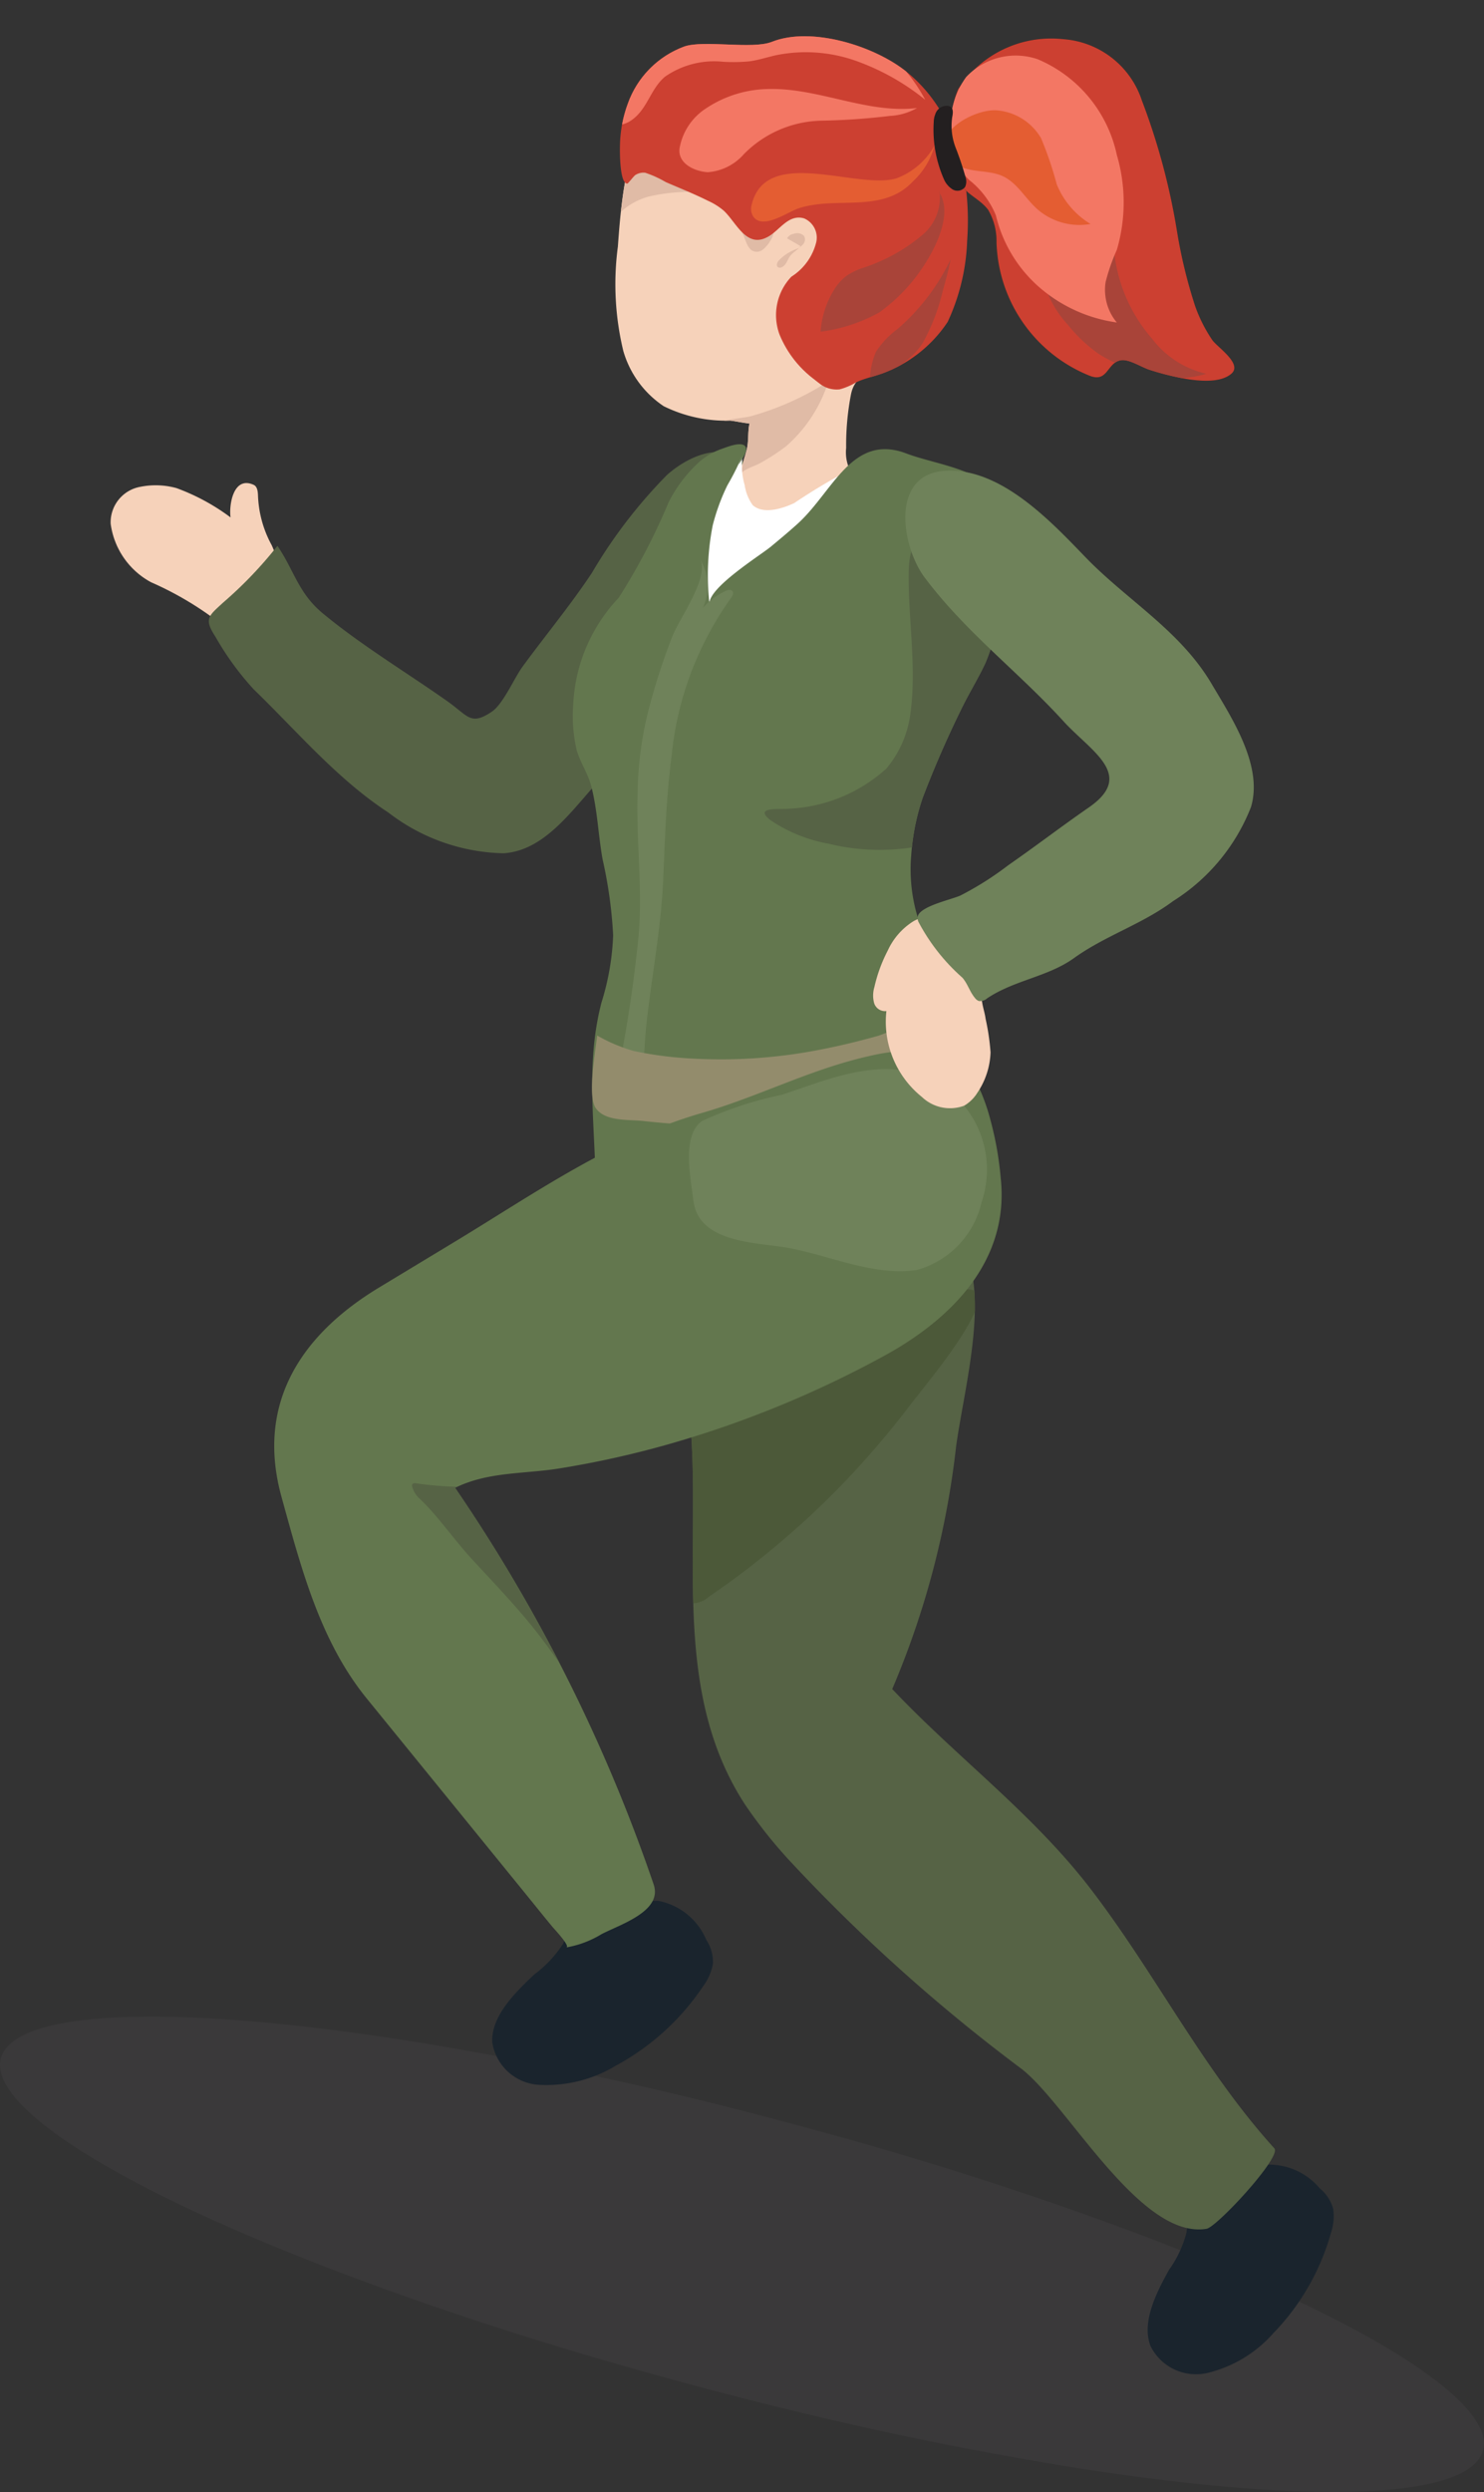<svg id="b9dddac7-b512-4356-9800-796b84b985cf" data-name="Layer 1" xmlns="http://www.w3.org/2000/svg" xmlns:xlink="http://www.w3.org/1999/xlink" viewBox="0 0 62.788 105.384"><rect x="0" y="0" width="62.788" height="105.384" fill="#333333" stroke="none"/><defs><style>.e28c7409-23e3-4c3f-8821-77f2faae141b{fill:none;}.be1bc32c-8f7a-4250-acd3-aa21c137bff3{fill:#cc4031;}.a4a2e962-7892-4365-9c29-202ca93f6f20{fill:#414042;opacity:0.48;}.b847f392-f97f-4bff-bd1b-d01a318d32f5{fill:#f6d2ba;}.fee76d98-a2a1-4002-a3ca-98c771e9ace7{fill:#566345;}.bf82d1ab-29fd-441e-9b17-ed9ad9170e20{clip-path:url(#ec6cec07-e6d3-486c-9250-ebe6705f9e72);}.f1d98560-b2bf-4761-af46-26960a38f5dd{fill:#4c5939;}.b1da0840-c0c5-4e1f-ba05-ea64c0896cf4{fill:#1a242d;}.a91a34bb-1b02-4555-8826-c297d6aa11b7{clip-path:url(#e2fee9e1-5504-4981-b4a4-3692d6720a9d);}.ad14cb21-42ec-47da-997d-0d806f147b17{fill:#e0bba6;}.b90b563e-3e1d-4bd6-ae52-55d9e9c4d4ed{fill:#fff;}.b28c2fe5-fe72-408c-85d8-c71517afcdc5{fill:#63774e;}.b00e2557-b5b2-469f-b5f6-199891127201{clip-path:url(#a4d0337e-8bfe-4e8e-93ed-fbb2540ab788);}.bce49fc3-e9d5-4b5d-8bdb-923aa7ca20d4{fill:#6f825a;}.f5bab796-4ad9-494c-86d6-556d58033d03{fill:#938c6c;}.b58f33f0-1243-47e0-a39f-7813c9a3c86c{clip-path:url(#a6184f07-484f-4f37-b882-30ac1c29cd4c);}.ab4ab789-06e6-4403-92bf-aa58430ec082{fill:#3c2415;}.b7106d46-c6c4-43a0-9293-cf63887007dd{clip-path:url(#e5f4c9e1-0ee4-4c93-b85b-db1b7aee5b4b);}.fb682dd4-98c1-4990-8b44-7f828d4fb985{fill:#a94439;}.b9defe7b-8a07-4073-9190-3530cb701424{fill:#f37764;}.bb14d075-5e38-461f-b308-fd7ffdf254a7{fill:#e45d32;}.a469453a-5fcc-4079-b1fc-9d993a660c24{fill:#231f20;}.fb34d001-3dd1-4192-9ed0-619f844ab55a{clip-path:url(#ecf87445-78fc-46ef-ba79-a982d1ba6a41);}.e1fafe2e-d3c2-4e17-8b09-1a497f2968d4{clip-path:url(#e9c54bb6-7cc9-4392-98c0-fbd9b2f42807);}</style><clipPath id="ec6cec07-e6d3-486c-9250-ebe6705f9e72"><path class="e28c7409-23e3-4c3f-8821-77f2faae141b" d="M38.645,26.405a21.124,21.124,0,0,1-3.87-3.512c-.904-1.21-1.355-3.038.407-3.654,1.332-.466,2.774.189,4.011.868a21.771,21.771,0,0,1,4.281,2.739A39.52,39.52,0,0,1,47.164,26.535c1.107,1.312,3.024,2.675,2.985,4.57a8.243,8.243,0,0,1-2.117,4.712c-1.008,1.298-2.377,2.168-3.4,3.44-1.139,1.415-2.507,1.883-3.813,3.023-.534.466-.815,1.179-1.299,1.658.506-.553-2.684-4-3.117-4.374,1.099-.623,2.057-.71,3.007-1.681,1.484-1.518,2.768-3.308,4.131-4.937.7-.836,1.128-.893.601-1.841-.283-.508-1.333-1.058-1.789-1.453C41.111,28.577,39.935,27.425,38.645,26.405Z"/></clipPath><clipPath id="e2fee9e1-5504-4981-b4a4-3692d6720a9d"><path class="e28c7409-23e3-4c3f-8821-77f2faae141b" d="M36.933,20.763A1.737,1.737,0,0,1,35.801,18.944a11.236,11.236,0,0,1,.198-2.235c.183-1.027,1.193-1.013,1.719-1.799.27-.403.589-.77.857-1.174a14.558,14.558,0,0,0,1.328-3.567,6.028,6.028,0,0,0-.109-3.204,6.289,6.289,0,0,0-1.612-3.223,6.289,6.289,0,0,0-2.442-1.377,7.978,7.978,0,0,0-5.012-.144c-3.138,1.056-4.042,3.49-4.404,6.272-.082.632-.136,1.281-.182,1.937a12.016,12.016,0,0,0,.231,4.415,4.206,4.206,0,0,0,1.706,2.331,5.93,5.93,0,0,0,2.821.611c.271.032.532.097.81.122-.081.374-.025.761-.122,1.126-.095.358-.216.716-.341,1.065a15.35,15.35,0,0,0-.559,1.52,5.069,5.069,0,0,0,.139,2.143c.211.966,1.097,1.463,1.481,2.313a16.885,16.885,0,0,0,1.051,2.347.591.591,0,0,0,.273.268.545.545,0,0,0,.353-.032,4.344,4.344,0,0,0,1.692-1.222,7.521,7.521,0,0,0,2.16-3.593c.1-.766-.331-1.151-.468-1.808-.067-.321.168-.998-.171-1.198A.973.973,0,0,0,36.933,20.763Z"/></clipPath><clipPath id="a4d0337e-8bfe-4e8e-93ed-fbb2540ab788"><path class="e28c7409-23e3-4c3f-8821-77f2faae141b" d="M26.176,25.28a7.031,7.031,0,0,0-1.923,4.499,6.419,6.419,0,0,0,.153,1.969c.158.513.472.964.612,1.505.445,1.715.116,3.392.116,5.112-0,1.928-.02,3.856-.089,5.783-.064,1.791.09,3.576.144,5.367-.012-.395,1.616-.144,1.808-.124a25.178,25.178,0,0,1,3.12.805c1.741.42,2.334-.286,3.791-.811.147-.557,3.539-.295,4.007-.299.772-.007.906-.017,1.244-.685.365-.723.67-1.484,1.003-2.222a2.282,2.282,0,0,0,.155-2.075c-.534-1.815-1.013-3.618-1.52-5.423a6.996,6.996,0,0,1-.242-2.52,9.475,9.475,0,0,1,.484-2.421q.748-1.963,1.681-3.848c.31-.626.683-1.228.977-1.86a10.379,10.379,0,0,0,.535-1.702c.523-1.809.974-3.826.04-5.318-.748-1.194-2.662-1.358-3.922-1.836-2.297-.872-3.101,1.607-4.59,2.961-.371.337-.757.657-1.142.977-.445.369-2.641,1.73-2.6,2.419a10.939,10.939,0,0,1,.137-3.313,10.042,10.042,0,0,1,1.544-3.266c.045-.066-.621-.126-.677-.118a3.084,3.084,0,0,0-.502.151,2.879,2.879,0,0,0-.873.492,5.846,5.846,0,0,0-1.36,1.767A26.478,26.478,0,0,1,26.176,25.28Z"/></clipPath><clipPath id="a6184f07-484f-4f37-b882-30ac1c29cd4c"><path class="e28c7409-23e3-4c3f-8821-77f2faae141b" d="M36.267,46.397c-.739.532,4.58,6.268,4.807,7.201.533,2.19-.312,5.359-.619,7.549a36.455,36.455,0,0,1-2.705,10.281c2.738,2.899,5.937,5.25,8.398,8.456,2.731,3.557,4.745,7.629,7.77,10.968.323.356-2.434,3.327-2.867,3.4-2.797.473-5.871-5.233-7.823-6.757a73.405,73.405,0,0,1-9.876-8.869,20.569,20.569,0,0,1-1.81-2.285c-3.231-4.917-1.828-10.964-2.36-16.461a23.547,23.547,0,0,0-.632-3.758c-.259-.98-1.462-2.446-1.558-3.228-.274-2.229,2.236-2.376,3.885-3.013A25.418,25.418,0,0,0,36.267,46.397Z"/></clipPath><clipPath id="e5f4c9e1-0ee4-4c93-b85b-db1b7aee5b4b"><path class="be1bc32c-8f7a-4250-acd3-aa21c137bff3" d="M44.987,1.657a3.784,3.784,0,0,1,3.325,2.59,28.138,28.138,0,0,1,1.491,5.56,21.061,21.061,0,0,0,.767,3.148,6.33,6.33,0,0,0,.723,1.427c.208.298,1.285.998.812,1.417-.51.452-1.593.295-2.197.173a11.718,11.718,0,0,1-1.281-.336c-.318-.103-.845-.446-1.177-.405-.622.077-.559.982-1.362.653a6.281,6.281,0,0,1-3.926-5.634,2.614,2.614,0,0,0-.35-1.37c-.295-.403-.785-.603-1.102-.988.365-.155-.242-1.525-.321-1.906A3.345,3.345,0,0,1,40.541,3.771,4.679,4.679,0,0,1,44.987,1.657Z"/></clipPath><clipPath id="ecf87445-78fc-46ef-ba79-a982d1ba6a41"><path class="e28c7409-23e3-4c3f-8821-77f2faae141b" d="M34.439,16.034a4.491,4.491,0,0,1-1.459-1.892,2.358,2.358,0,0,1,.505-2.443,2.404,2.404,0,0,0,1.047-1.444A.882.882,0,0,0,34.017,9.234c-.614-.177-.981.418-1.411.709-.993.67-1.422-.509-1.982-1.032a2.799,2.799,0,0,0-.676-.423c-.58-.29-1.186-.53-1.78-.788a4.565,4.565,0,0,0-.867-.394.632.632,0,0,0-.419.096c-.067.04-.305.362-.341.362-.336-.005-.317-1.417-.309-1.668a5.331,5.331,0,0,1,.332-1.717A4.007,4.007,0,0,1,28.942,1.97c.836-.296,2.882.13,3.719-.202,1.671-.664,4.349.175,5.704,1.275,2.119,1.72,2.74,4.536,2.555,7.145a8.809,8.809,0,0,1-.824,3.425A5.636,5.636,0,0,1,37.337,15.791c-.371.134-.764.211-1.12.38a2.698,2.698,0,0,1-.691.294,1.157,1.157,0,0,1-.858-.252Q34.554,16.127,34.439,16.034Z"/></clipPath><clipPath id="e9c54bb6-7cc9-4392-98c0-fbd9b2f42807"><path class="e28c7409-23e3-4c3f-8821-77f2faae141b" d="M42.339,49.809a13.818,13.818,0,0,0-.426-2.416,8.445,8.445,0,0,0-.654-1.741,7.314,7.314,0,0,0-.653-.976.342.342,0,0,0-.342-.16,5.454,5.454,0,0,1-.554.009c-.181-.02-.365-.065-.549-.084a8.156,8.156,0,0,0-2.358.213c-2.483.547-4.706,1.723-7.115,2.415-3.811,1.095-7.107,3.424-10.457,5.449l-3.193,1.93c-3.35,2.025-5.205,4.947-4.13,8.845.829,3.002,1.629,6.101,3.611,8.537L20.021,77.363l2.251,2.767c.374.46.744.923,1.123,1.379.041.049.77.824.557.846a4.218,4.218,0,0,0,1.491-.558c.779-.41,2.601-.967,2.214-2.103A69.392,69.392,0,0,0,19.255,62.919c1.391-.687,2.902-.58,4.395-.818A40.426,40.426,0,0,0,28.396,61.043a44.346,44.346,0,0,0,8.981-3.688C40.249,55.792,42.723,53.322,42.339,49.809Z"/></clipPath></defs><title>Artboard 301</title><ellipse class="a4a2e962-7892-4365-9c29-202ca93f6f20" cx="31.394" cy="95.33" rx="5.883" ry="32.434" transform="translate(-68.794 101.318) rotate(-75.192)"/><path class="b847f392-f97f-4bff-bd1b-d01a318d32f5" d="M6.39,24.622a3.306,3.306,0,0,1-1.708-2.475,1.526,1.526,0,0,1,1.27-1.563,3.314,3.314,0,0,1,1.511.056,8.975,8.975,0,0,1,2.292,1.241c-.073-.487.102-1.771.975-1.379.16.072.18.285.186.46A4.727,4.727,0,0,0,11.498,23.06a4.362,4.362,0,0,1,.053,3.477,1.086,1.086,0,0,1-.628.766c-.481.139-.909-.305-1.258-.663A13.809,13.809,0,0,0,6.39,24.622Z"/><path class="b847f392-f97f-4bff-bd1b-d01a318d32f5" d="M38.553,39.956c-1.306-.341-2.302.38-3.668.781-1.084.318-2.12.912-.506,1.365-.018-.005-.884.756-1.027.838-.441.253-.96.364-1.262.807a1.432,1.432,0,0,0-.003,1.558,1.964,1.964,0,0,0,2.149.857c1.345-.371,7.251-3.536,5.641-5.473a1.751,1.751,0,0,0-.497-.389A3.461,3.461,0,0,0,38.553,39.956Z"/><path class="fee76d98-a2a1-4002-a3ca-98c771e9ace7" d="M25.04,24.232a21.124,21.124,0,0,1,3.18-4.147c1.131-1.001,2.916-1.601,3.675.104.574,1.289.041,2.78-.533,4.069A21.771,21.771,0,0,1,28.985,28.75a39.518,39.518,0,0,1-3.372,3.982c-1.216,1.212-2.416,3.234-4.308,3.352a8.243,8.243,0,0,1-4.871-1.721c-2.173-1.417-3.873-3.447-5.697-5.209A12.182,12.182,0,0,1,9.12,26.935c-.503-.775-.302-.877.328-1.459a17.362,17.362,0,0,0,2.29-2.392c.712,1.043.877,1.991,1.924,2.858,1.636,1.354,3.525,2.485,5.261,3.709.891.628.983,1.05,1.884.447.483-.324.944-1.416,1.3-1.903C23.078,26.868,24.129,25.602,25.04,24.232Z"/><g class="bf82d1ab-29fd-441e-9b17-ed9ad9170e20"><path class="f1d98560-b2bf-4761-af46-26960a38f5dd" d="M18.924,28.621a2.079,2.079,0,0,1,.108-.832,5.588,5.588,0,0,1,1.267-2.657c.932-.899,2.288-.966,3.453-1.328a5.845,5.845,0,0,1,3.891-.098,3.928,3.928,0,0,1,1.208.902A3.719,3.719,0,0,1,29.889,26.939c.028,1.072-.815,1.423-1.661,1.878A12.355,12.355,0,0,1,25.489,29.888C23.942,30.29,19.295,31.197,18.924,28.621Z"/></g><path class="b1da0840-c0c5-4e1f-ba05-ea64c0896cf4" d="M51.628,92.733a3.54,3.54,0,0,1,1.792-1.18,2.806,2.806,0,0,1,2.415.985,1.712,1.712,0,0,1,.573.875,2.2,2.2,0,0,1-.094,1.006,9.914,9.914,0,0,1-2.438,4.248,5.399,5.399,0,0,1-2.717,1.664,2.149,2.149,0,0,1-2.483-1.123c-.375-1.0.217-2.197.789-3.225a4.75,4.75,0,0,0,.736-1.572,1.713,1.713,0,0,1,.076-.392c.092-.235.435-.374.618-.549C51.147,93.231,51.379,92.973,51.628,92.733Z"/><path class="b1da0840-c0c5-4e1f-ba05-ea64c0896cf4" d="M25.743,80.996a3.711,3.711,0,0,1,2.112-.611,2.774,2.774,0,0,1,2.03,1.653,1.676,1.676,0,0,1,.279,1.009,2.244,2.244,0,0,1-.41.941,10.372,10.372,0,0,1-3.712,3.374,5.655,5.655,0,0,1-3.163.806,2.124,2.124,0,0,1-2.052-1.806c-.047-1.072.907-2.05,1.788-2.872a4.953,4.953,0,0,0,1.212-1.297,1.761,1.761,0,0,1,.198-.355c.164-.199.54-.232.774-.348C25.118,81.334,25.425,81.154,25.743,80.996Z"/><path class="fee76d98-a2a1-4002-a3ca-98c771e9ace7" d="M36.267,46.397c-.739.532,4.58,6.268,4.807,7.201.533,2.19-.312,5.359-.619,7.549a36.455,36.455,0,0,1-2.705,10.281c2.738,2.899,5.937,5.25,8.398,8.456,2.731,3.557,4.745,7.629,7.77,10.968.323.356-2.434,3.327-2.867,3.4-2.797.473-5.871-5.233-7.823-6.757a73.405,73.405,0,0,1-9.876-8.869,20.569,20.569,0,0,1-1.81-2.285c-3.231-4.917-1.828-10.964-2.36-16.461a23.547,23.547,0,0,0-.632-3.758c-.259-.98-1.462-2.446-1.558-3.228-.274-2.229,2.236-2.376,3.885-3.013A25.418,25.418,0,0,0,36.267,46.397Z"/><path class="b847f392-f97f-4bff-bd1b-d01a318d32f5" d="M36.933,20.763A1.737,1.737,0,0,1,35.801,18.944a11.236,11.236,0,0,1,.198-2.235c.183-1.027,1.193-1.013,1.719-1.799.27-.403.589-.77.857-1.174a14.558,14.558,0,0,0,1.328-3.567,6.028,6.028,0,0,0-.109-3.204,6.289,6.289,0,0,0-1.612-3.223,6.289,6.289,0,0,0-2.442-1.377,7.978,7.978,0,0,0-5.012-.144c-3.138,1.056-4.042,3.49-4.404,6.272-.082.632-.136,1.281-.182,1.937a12.016,12.016,0,0,0,.231,4.415,4.206,4.206,0,0,0,1.706,2.331,5.93,5.93,0,0,0,2.821.611c.271.032.532.097.81.122-.081.374-.025.761-.122,1.126-.095.358-.216.716-.341,1.065a15.35,15.35,0,0,0-.559,1.52,5.069,5.069,0,0,0,.139,2.143c.211.966,1.097,1.463,1.481,2.313a16.885,16.885,0,0,0,1.051,2.347.591.591,0,0,0,.273.268.545.545,0,0,0,.353-.032,4.344,4.344,0,0,0,1.692-1.222,7.521,7.521,0,0,0,2.16-3.593c.1-.766-.331-1.151-.468-1.808-.067-.321.168-.998-.171-1.198A.973.973,0,0,0,36.933,20.763Z"/><g class="a91a34bb-1b02-4555-8826-c297d6aa11b7"><path class="ad14cb21-42ec-47da-997d-0d806f147b17" d="M35.049,16.129a6.023,6.023,0,0,1-1.801,2.752,8.825,8.825,0,0,1-1.138.732c-.175.098-.731.258-.788.475a6.114,6.114,0,0,0,.154-.665c-.032-.097-.333.098-.428.058a1.431,1.431,0,0,1-.574-.571c-.126-.186-.512-.651-.362-.898.156-.255,1.348-.324,1.658-.411A12.103,12.103,0,0,0,35.049,16.129Z"/><path class="ad14cb21-42ec-47da-997d-0d806f147b17" d="M29.063,8.113c.118-.005.271-.038.286-.155A.235.235,0,0,0,29.287,7.797a2.672,2.672,0,0,0-1.252-.809,1.437,1.437,0,0,0-1.349-.01,1.366,1.366,0,0,0-.413.67,1.915,1.915,0,0,0-.109,1.411,2.887,2.887,0,0,1,1.274-.744A7.733,7.733,0,0,1,29.063,8.113Z"/></g><path class="b90b563e-3e1d-4bd6-ae52-55d9e9c4d4ed" d="M29.848,21.11a4.221,4.221,0,0,1,.828-1.251,3.077,3.077,0,0,0,.335-.356c.06-.08.447-.392.456-.44a2.807,2.807,0,0,0,.04,1.451,1.924,1.924,0,0,0,.34.848c.457.412,1.285.134,1.754-.086a26.235,26.235,0,0,1,2.675-1.576c.577-.179.527-.342.751.376.285.914-.146,2.214-.231,3.136q-.147,1.588-.319,3.174-.339,3.14-.758,6.27c-.276,2.088-.571,4.174-.872,6.258-.08.553-.709,6.2-.907,6.213a24.956,24.956,0,0,1-8.464-.888q.271-2.766.646-5.521.988-7.248,2.697-14.372A17.376,17.376,0,0,1,29.848,21.11Z"/><path class="b28c2fe5-fe72-408c-85d8-c71517afcdc5" d="M31.249,19.655c.114-.19.503-.687.218-.833-.23-.118-.734.093-.948.167a2.879,2.879,0,0,0-.873.492,5.846,5.846,0,0,0-1.36,1.767,26.478,26.478,0,0,1-2.11,4.033,7.031,7.031,0,0,0-1.923,4.499,6.419,6.419,0,0,0,.153,1.969c.158.513.472.964.612,1.505.262,1.012.293,2.069.48,3.097a18.928,18.928,0,0,1,.444,3.203,10.781,10.781,0,0,1-.49,2.831c-.63,2.398-.337,4.696-.264,7.131-.012-.395,1.616-.144,1.808-.124a25.178,25.178,0,0,1,3.12.805c1.741.42,2.334-.286,3.791-.811.147-.557,3.539-.295,4.007-.299.772-.007.906-.017,1.244-.685.365-.723.67-1.484,1.003-2.222a2.282,2.282,0,0,0,.155-2.075c-.534-1.815-1.013-3.618-1.52-5.423a6.996,6.996,0,0,1-.242-2.52,9.475,9.475,0,0,1,.484-2.421q.748-1.963,1.681-3.848c.31-.626.683-1.228.977-1.86a10.379,10.379,0,0,0,.535-1.702c.523-1.809.974-3.826.04-5.318-.748-1.194-2.662-1.358-3.922-1.836-2.297-.872-3.101,1.607-4.59,2.961-.371.337-.757.657-1.142.977-.445.369-2.641,1.73-2.6,2.419a10.939,10.939,0,0,1,.137-3.313,8.756,8.756,0,0,1,.624-1.703,10.527,10.527,0,0,0,.767-1.603"/><g class="b00e2557-b5b2-469f-b5f6-199891127201"><path class="fee76d98-a2a1-4002-a3ca-98c771e9ace7" d="M38.592,29.452c-.017.255-.042.511-.078.769a4.534,4.534,0,0,1-1.018,2.288,6.605,6.605,0,0,1-4.076,1.689c-.424.047-1.536-.102-.845.47a6.403,6.403,0,0,0,2.486,1.012,9.095,9.095,0,0,0,3.542.154c1.226-.244,1.111-1.444,1.913-2.25.868-.872,1.984-1.396,2.411-2.639.372-1.08.392-2.183.67-3.268.299-1.17,1.622-2.851.851-4.117-.469-.77-2.404.083-3.205-.241-.541-.219-.81-.727-1.472-.808a1.182,1.182,0,0,0-.688.099c-.574.299-.633,1.08-.637,1.727C38.438,26.068,38.705,27.731,38.592,29.452Z"/></g><path class="bce49fc3-e9d5-4b5d-8bdb-923aa7ca20d4" d="M27.356,43.246c-.131,1.187-.107,2.448-.328,3.615a.298.298,0,0,1-.062.154.307.307,0,0,1-.183.074,1.875,1.875,0,0,1-.787-.051.228.228,0,0,1-.147-.09.214.214,0,0,1-.002-.152,59.707,59.707,0,0,0,1.135-6.855c.254-2.173-.087-4.349.001-6.541a14.738,14.738,0,0,1,.418-3.216,26.96,26.96,0,0,1,1.063-3.315c.309-.753,1.526-2.412,1.169-3.2a2.202,2.202,0,0,1,.1,2.049,2.92,2.92,0,0,1,.965-.727c.092-.043.216-.076.284-0.0.08.088.005.225-.068.319a13.787,13.787,0,0,0-2.504,6.702c-.22,1.682-.276,3.49-.35,5.202C27.975,39.216,27.577,41.253,27.356,43.246Z"/><path class="f5bab796-4ad9-494c-86d6-556d58033d03" d="M40.458,44.053q.015.077.029.153a2.213,2.213,0,0,1,.023.883,1.696,1.696,0,0,1-.683.951,7.974,7.974,0,0,1-3.458,1.11c-1.013.172-2.038.296-3.069.371a33.063,33.063,0,0,1-6.062-.113c-.659-.073-1.629.03-2.032-.547-.363-.521-.004-2.445.059-3.07a6.99,6.99,0,0,0,1.539.652,15.543,15.543,0,0,0,2.317.313,21.727,21.727,0,0,0,5.436-.34c.879-.164,1.748-.374,2.609-.615A11.285,11.285,0,0,0,39.578,42.594a.397.397,0,0,1,.371-.064.384.384,0,0,1,.146.219A8.852,8.852,0,0,1,40.458,44.053Z"/><g class="b58f33f0-1243-47e0-a39f-7813c9a3c86c"><path class="f1d98560-b2bf-4761-af46-26960a38f5dd" d="M30.422,58.699A3.363,3.363,0,0,0,28.891,59.953a3.66,3.66,0,0,0-.308,1.733q-.029,2.52.022,5.041c.008.406.076.901.453,1.054a1.058,1.058,0,0,0,.938-.258,36.442,36.442,0,0,0,8.514-8.11c.498-.658,3.285-3.943,2.83-4.721-.442-.756-3.946,1.335-4.696,1.613A60.259,60.259,0,0,0,30.422,58.699Z"/></g><path class="b28c2fe5-fe72-408c-85d8-c71517afcdc5" d="M42.339,49.809a13.818,13.818,0,0,0-.426-2.416,8.445,8.445,0,0,0-.654-1.741,7.314,7.314,0,0,0-.653-.976.342.342,0,0,0-.342-.16,5.454,5.454,0,0,1-.554.009c-.181-.02-.365-.065-.549-.084a8.156,8.156,0,0,0-2.358.213c-2.483.547-4.706,1.723-7.115,2.415-3.811,1.095-7.107,3.424-10.457,5.449l-3.193,1.93c-3.35,2.025-5.205,4.947-4.13,8.845.829,3.002,1.629,6.101,3.611,8.537L20.021,77.363l2.251,2.767c.374.46.744.923,1.123,1.379.041.049.77.824.557.846a4.218,4.218,0,0,0,1.491-.558c.779-.41,2.601-.967,2.214-2.103A69.392,69.392,0,0,0,19.255,62.919c1.391-.687,2.902-.58,4.395-.818A40.426,40.426,0,0,0,28.396,61.043a44.346,44.346,0,0,0,8.981-3.688C40.249,55.792,42.723,53.322,42.339,49.809Z"/><path class="ad14cb21-42ec-47da-997d-0d806f147b17" d="M31.341,9.446a.167.167,0,0,0-.052.17.559.559,0,0,0,.082.169c.153.249.196.604.417.791a.412.412,0,0,0,.516-.044,1.449,1.449,0,0,0,.372-.506c.089-.203.027-.323-.103-.496a1.266,1.266,0,0,0-.988-.49C31.463,9.043,31.374,9.33,31.341,9.446Z"/><path class="ad14cb21-42ec-47da-997d-0d806f147b17" d="M33.302,10.079a.382.382,0,0,1,.28-.19.405.405,0,0,1,.433.084.302.302,0,0,1-.028.348.802.802,0,0,1-.301.215,1.907,1.907,0,0,0-.758.506c-.055.076-.091.194-.018.253a.158.158,0,0,0,.154.01c.188-.074.241-.287.341-.441.122-.189.33-.268.461-.459"/><path class="e28c7409-23e3-4c3f-8821-77f2faae141b" d="M29.244,1.696A5.354,5.354,0,0,1,31.307,1.02,7.579,7.579,0,0,1,33.851.918c.651.161,1.343.307,1.985.52a7.169,7.169,0,0,1,3.629,2.705,3.772,3.772,0,0,1,.665,1.225,16.749,16.749,0,0,1,.445,3.841,7.552,7.552,0,0,1-.499,2.34,11.25,11.25,0,0,1-1.354,3.038c-.325.464-.721.868-1.087,1.3-.566.669-.865,1.995-1.831.798a4.296,4.296,0,0,1-.496-.883c-.27-.561-.535-1.125-.859-1.658-.35-.577-.357-.775.221-1.253a2.498,2.498,0,0,0,.885-1.662.814.814,0,0,0-.087-.526c-.209-.322-.702-.296-1.055-.141-1.724.755-.576-.485-1.744-1.076-.663-.336-1.627-.325-2.345-.596a6.125,6.125,0,0,1-1.351-.738,2.434,2.434,0,0,0-1.352-.472c-.358-.033-1.112.632-1.358.389a.488.488,0,0,1-.115-.316,5.797,5.797,0,0,1,.398-1.917A6.715,6.715,0,0,1,29.244,1.696Z"/><path class="be1bc32c-8f7a-4250-acd3-aa21c137bff3" d="M34.439,16.034a4.491,4.491,0,0,1-1.459-1.892,2.358,2.358,0,0,1,.505-2.443,2.404,2.404,0,0,0,1.047-1.444A.882.882,0,0,0,34.017,9.234c-.614-.177-.981.418-1.411.709-.993.67-1.422-.509-1.982-1.032a2.799,2.799,0,0,0-.676-.423c-.58-.29-1.186-.53-1.78-.788a4.565,4.565,0,0,0-.867-.394.632.632,0,0,0-.419.096c-.067.04-.305.362-.341.362-.336-.005-.317-1.417-.309-1.668a5.331,5.331,0,0,1,.332-1.717A4.007,4.007,0,0,1,28.942,1.97c.836-.296,2.882.13,3.719-.202,1.671-.664,4.349.175,5.704,1.275,2.119,1.72,2.74,4.536,2.555,7.145a8.809,8.809,0,0,1-.824,3.425A5.636,5.636,0,0,1,37.337,15.791c-.371.134-.764.211-1.12.38a2.698,2.698,0,0,1-.691.294,1.157,1.157,0,0,1-.858-.252Q34.554,16.127,34.439,16.034Z"/><path class="ab4ab789-06e6-4403-92bf-aa58430ec082" d="M44.987,1.657a3.784,3.784,0,0,1,3.325,2.59,28.138,28.138,0,0,1,1.491,5.56,21.061,21.061,0,0,0,.767,3.148,6.33,6.33,0,0,0,.723,1.427c.208.298,1.285.998.812,1.417-.51.452-1.593.295-2.197.173a11.718,11.718,0,0,1-1.281-.336c-.318-.103-.845-.446-1.177-.405-.622.077-.559.982-1.362.653a6.281,6.281,0,0,1-3.926-5.634,2.614,2.614,0,0,0-.35-1.37c-.295-.403-.785-.603-1.102-.988.365-.155-.242-1.525-.321-1.906A3.345,3.345,0,0,1,40.541,3.771,4.679,4.679,0,0,1,44.987,1.657Z"/><path class="be1bc32c-8f7a-4250-acd3-aa21c137bff3" d="M44.987,1.657a3.784,3.784,0,0,1,3.325,2.59,28.138,28.138,0,0,1,1.491,5.56,21.061,21.061,0,0,0,.767,3.148,6.33,6.33,0,0,0,.723,1.427c.208.298,1.285.998.812,1.417-.51.452-1.593.295-2.197.173a11.718,11.718,0,0,1-1.281-.336c-.318-.103-.845-.446-1.177-.405-.622.077-.559.982-1.362.653a6.281,6.281,0,0,1-3.926-5.634,2.614,2.614,0,0,0-.35-1.37c-.295-.403-.785-.603-1.102-.988.365-.155-.242-1.525-.321-1.906A3.345,3.345,0,0,1,40.541,3.771,4.679,4.679,0,0,1,44.987,1.657Z"/><g class="b7106d46-c6c4-43a0-9293-cf63887007dd"><path class="fb682dd4-98c1-4990-8b44-7f828d4fb985" d="M46.269,8.397a1.585,1.585,0,0,0-.442-.515,1.174,1.174,0,0,0-1.444.231,2.084,2.084,0,0,0-.501,1.466,10.938,10.938,0,0,0,.204,1.573,6.74,6.74,0,0,0,.237,1.234,4.389,4.389,0,0,0,.859,1.349,6.448,6.448,0,0,0,1.293,1.224,6.115,6.115,0,0,0,1.431.665,4.608,4.608,0,0,0,3.132.182,3.995,3.995,0,0,1-2.292-1.479A6.658,6.658,0,0,1,47.105,9.88a1.108,1.108,0,0,0-.357-.726A5.701,5.701,0,0,1,46.269,8.397Z"/></g><path class="b9defe7b-8a07-4073-9190-3530cb701424" d="M40.348,6.266a2.183,2.183,0,0,0,.656,1.344,3.66,3.66,0,0,1,1.133,1.501,5.816,5.816,0,0,0,1.795,3.001,6.35,6.35,0,0,0,3.321,1.526,2.15,2.15,0,0,1-.474-1.713,7.984,7.984,0,0,1,.473-1.354,7.098,7.098,0,0,0,.003-4.011,5.68,5.68,0,0,0-3.35-4.055A2.873,2.873,0,0,0,40.877,3.258,3.501,3.501,0,0,0,40.348,6.266Z"/><path class="bb14d075-5e38-461f-b308-fd7ffdf254a7" d="M42.151,4.665a2.394,2.394,0,0,1,1.894,1.175,14.694,14.694,0,0,1,.664,1.949,3.495,3.495,0,0,0,1.432,1.683,2.709,2.709,0,0,1-2.281-.652c-.496-.453-.837-1.104-1.451-1.378-.649-.29-1.493-.099-2.032-.564C39.081,5.76,41.162,4.605,42.151,4.665Z"/><path class="a469453a-5fcc-4079-b1fc-9d993a660c24" d="M39.568,4.84a.895.895,0,0,0-.061.311,5.199,5.199,0,0,0,.424,2.414.954.954,0,0,0,.375.447.406.406,0,0,0,.527-.105.56.56,0,0,0,.021-.407,13.001,13.001,0,0,0-.419-1.251,2.543,2.543,0,0,1-.147-1.296c.047-.229.058-.467-.226-.479A.511.511,0,0,0,39.568,4.84Z"/><path class="fb682dd4-98c1-4990-8b44-7f828d4fb985" d="M39.753,8.104a2.075,2.075,0,0,1-.69,1.803,7.546,7.546,0,0,1-2.644,1.451,2.915,2.915,0,0,0-.62.319,2.117,2.117,0,0,0-.537.626,3.856,3.856,0,0,0-.542,1.724,6.902,6.902,0,0,0,2.494-.822,7.441,7.441,0,0,0,1.523-1.476c.715-.929,1.643-2.61,1.003-3.592"/><path class="b9defe7b-8a07-4073-9190-3530cb701424" d="M34.69,5.105A4.731,4.731,0,0,0,31.466,6.527a2.246,2.246,0,0,1-1.523.756c-.581-.038-1.271-.379-1.192-1.006a2.525,2.525,0,0,1,1.132-1.701,4.869,4.869,0,0,1,2.611-.811c2.127-.063,4.192,1.057,6.305.803a2.568,2.568,0,0,1-1.139.333A28.352,28.352,0,0,1,34.69,5.105Z"/><g class="fb34d001-3dd1-4192-9ed0-619f844ab55a"><path class="bb14d075-5e38-461f-b308-fd7ffdf254a7" d="M37.93,7.541c-1.651.501-5.536-1.404-6.13,1.13a.612.612,0,0,0,.064.477c.398.596,1.461-.186,1.931-.34,1.619-.528,3.55.243,4.841-1.147a3.182,3.182,0,0,0,.907-1.512A3.072,3.072,0,0,1,37.93,7.541Z"/><path class="fb682dd4-98c1-4990-8b44-7f828d4fb985" d="M36.827,16.478a3.146,3.146,0,0,1,.239-1.609,3.794,3.794,0,0,1,.924-.967,9.037,9.037,0,0,0,2.231-2.934c-.084.44-.204.873-.325,1.304a8.659,8.659,0,0,1-.845,2.215c-.527.864-1.535,1.215-2.146,2.01"/><path class="b9defe7b-8a07-4073-9190-3530cb701424" d="M26.414,1.8a6.004,6.004,0,0,1,1.549-.873,10.831,10.831,0,0,1,2.759-.866,8.714,8.714,0,0,1,4.967.989,7.055,7.055,0,0,1,3.457,3.17A9.947,9.947,0,0,0,36.19,2.565a6.336,6.336,0,0,0-3.356-.23c-.382.085-.756.212-1.145.261a7.464,7.464,0,0,1-1.097.016,3.64,3.64,0,0,0-2.457.632c-.621.524-.732,1.355-1.407,1.833a1.147,1.147,0,0,1-1.106.133c-.346-.202-.371-.835-.428-1.218C25.081,3.221,25.868,2.264,26.414,1.8Z"/></g><path class="bce49fc3-e9d5-4b5d-8bdb-923aa7ca20d4" d="M29.388,51.035a3.388,3.388,0,0,1-.072-.418c-.118-.924-.45-2.63.388-3.211a15.427,15.427,0,0,1,3.359-1.104c2.008-.66,4.302-1.687,6.365-.643a4.271,4.271,0,0,1,2.104,5.178,3.86,3.86,0,0,1-2.731,2.864c-1.791.296-3.817-.655-5.562-.949-1.168-.197-3.309-.199-3.81-1.583C29.413,51.126,29.4,51.081,29.388,51.035Z"/><g class="e1fafe2e-d3c2-4e17-8b09-1a497f2968d4"><path class="fee76d98-a2a1-4002-a3ca-98c771e9ace7" d="M24.561,68.224a30.622,30.622,0,0,0-1.681-3.456,8.62,8.62,0,0,0-1.099-1.579c.132-.359-1.232-.344-1.354-.336a14.164,14.164,0,0,1-2.834-.126.152.152,0,0,0-.139.028.141.141,0,0,0-.009.129,1.019,1.019,0,0,0,.283.467c.8.749,1.46,1.738,2.223,2.565.812.88,1.641,1.746,2.406,2.668,1.079,1.3,1.974,2.784,3.077,4.051a.989.989,0,0,0,.274-1.055A16.069,16.069,0,0,0,24.561,68.224Z"/></g><path class="b847f392-f97f-4bff-bd1b-d01a318d32f5" d="M42.569,40.64a3.462,3.462,0,0,0-.533-.718,4.178,4.178,0,0,0-1.749-.861c-.581-.223-1.006-.447-1.627-.111a2.862,2.862,0,0,0-1.098,1.246,6.381,6.381,0,0,0-.567,1.547,1.23,1.23,0,0,0-.012.672.483.483,0,0,0,.52.341A4.082,4.082,0,0,0,39.008,46.391a1.721,1.721,0,0,0,1.787.367,1.613,1.613,0,0,0,.553-.54,3.243,3.243,0,0,0,.562-1.716,9.935,9.935,0,0,0-.21-1.422c-.046-.373-.264-.854-.12-1.212C41.83,41.249,43.051,41.484,42.569,40.64Z"/><path class="bce49fc3-e9d5-4b5d-8bdb-923aa7ca20d4" d="M45.44,40.517c-1.104.794-2.522.927-3.678,1.704a.434.434,0,0,1-.348.11.361.361,0,0,1-.16-.123c-.231-.274-.301-.591-.536-.864a8.324,8.324,0,0,1-1.855-2.353.385.385,0,0,1-.021-.279c.18-.414,1.415-.67,1.802-.846a13.299,13.299,0,0,0,2.016-1.277c1.149-.797,2.258-1.648,3.408-2.443,1.989-1.374.095-2.365-1.068-3.64-1.92-2.106-4.133-3.759-5.877-6.082-.985-1.312-1.469-4.358.84-4.513,2.347-.157,4.473,2.109,5.953,3.642,1.778,1.843,4.01,3.1,5.351,5.373.852,1.444,2.184,3.453,1.662,5.203A8.243,8.243,0,0,1,49.633,38.107C48.315,39.09,46.765,39.564,45.44,40.517Z"/></svg>